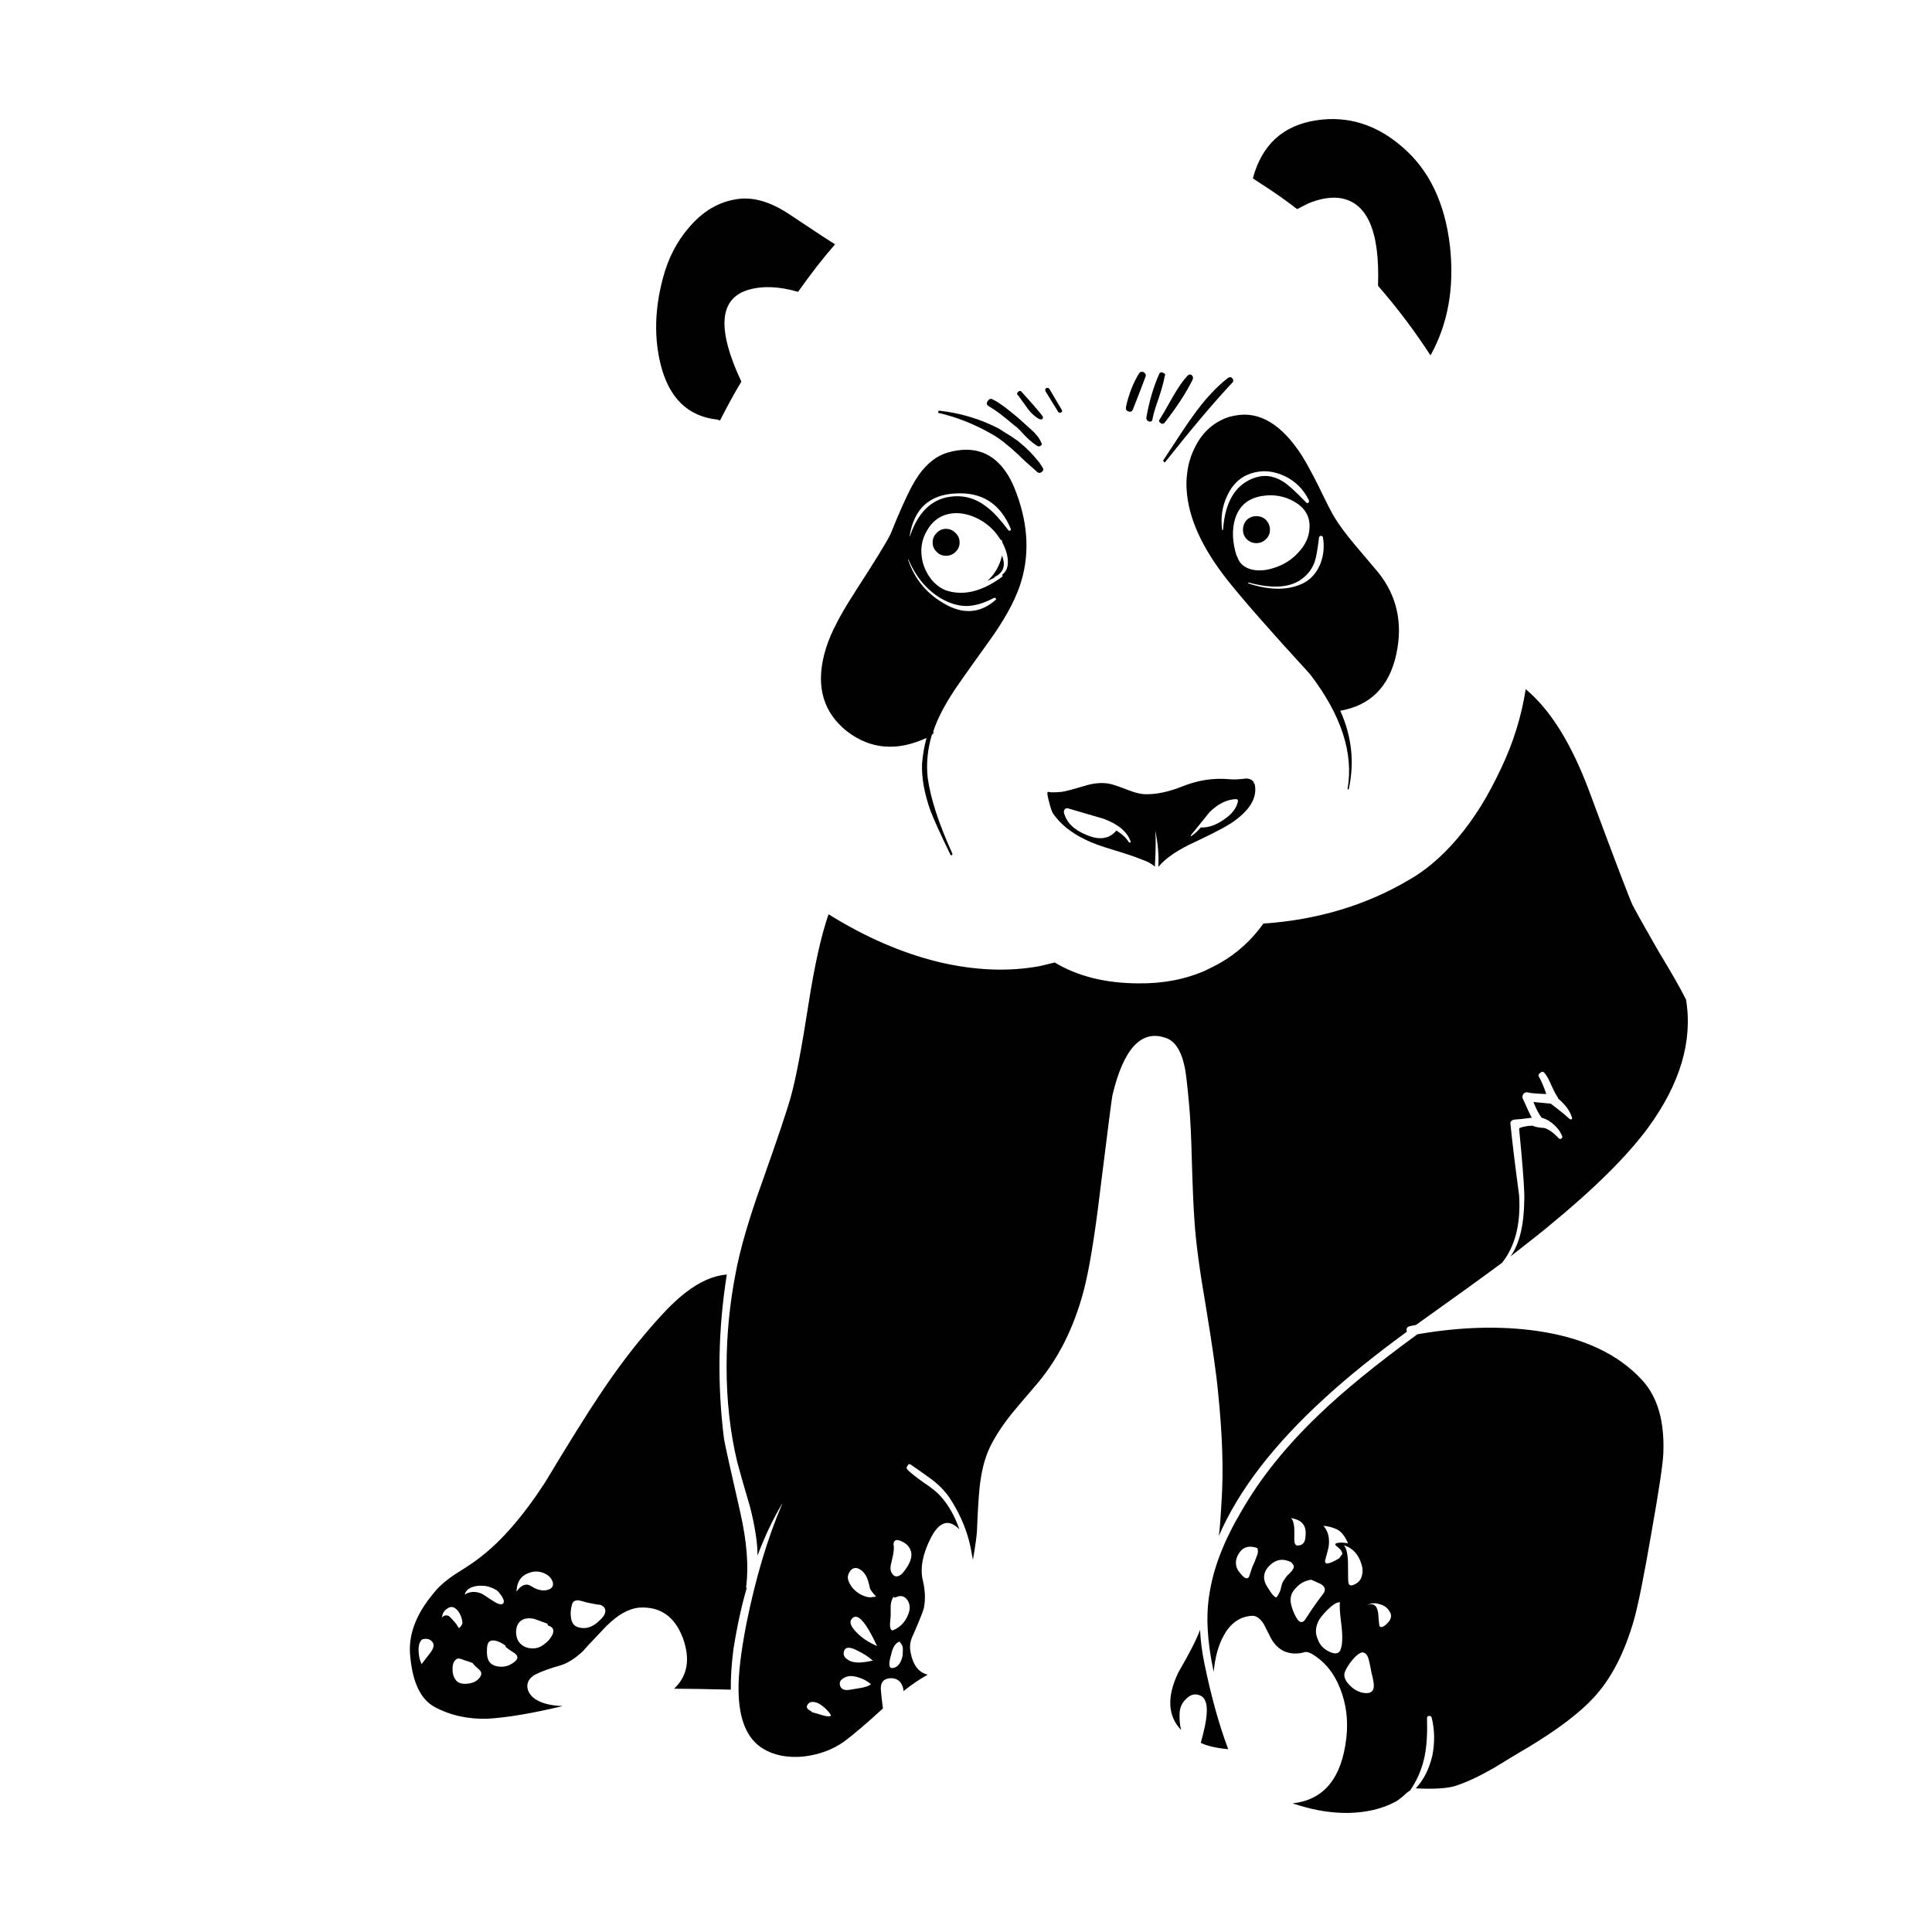 <?xml version="1.0" encoding="utf-8"?>
<!-- Generator: Adobe Illustrator 16.0.0, SVG Export Plug-In . SVG Version: 6.00 Build 0)  -->
<!DOCTYPE svg PUBLIC "-//W3C//DTD SVG 1.1//EN" "http://www.w3.org/Graphics/SVG/1.1/DTD/svg11.dtd">
<svg version="1.1" id="Layer_1" xmlns="http://www.w3.org/2000/svg" xmlns:xlink="http://www.w3.org/1999/xlink" x="0px" y="0px"
	 width="300px" height="300px" viewBox="0 0 300 300" enable-background="new 0 0 300 300" xml:space="preserve">
<g>
	<path fill-rule="evenodd" clip-rule="evenodd" fill="#010101" d="M196.214,28.793l-1.675-1.092c1.407-5.242,4.707-8.25,9.9-9.026
		c4.878-0.728,9.331,0.667,13.359,4.186c4.124,3.543,6.576,8.663,7.352,15.36c0.704,6.43-0.303,12.084-3.021,16.962
		c-2.476-3.81-5.193-7.414-8.153-10.81c0.315-8.615-1.747-13.165-6.188-13.65c-1.408-0.122-2.961,0.17-4.66,0.874l-1.71,0.873
		C199.72,31.159,197.985,29.933,196.214,28.793z M116.245,44.99c-4.586,1.334-4.962,6.091-1.129,14.269
		c-1.068,1.771-2.171,3.785-3.312,6.042l-0.4-0.146c-4.562-0.485-7.498-3.324-8.809-8.518c-1.043-4.174-0.934-8.639,0.328-13.395
		c0.801-3.082,2.159-5.727,4.077-7.935c2.16-2.548,4.683-4.016,7.571-4.404c2.427-0.34,5.072,0.437,7.935,2.33
		c4.514,3.009,6.904,4.574,7.17,4.695c-1.868,2.136-3.785,4.599-5.75,7.39C121.013,44.469,118.453,44.36,116.245,44.99z
		 M138.303,82.882c1.286-3.203,2.365-5.63,3.239-7.28c0.364-0.679,0.739-1.298,1.128-1.856c1.311-1.82,2.791-2.972,4.44-3.458
		c4.102-1.189,7.231-0.037,9.392,3.458c0.51,0.826,0.958,1.784,1.347,2.876c1.869,5.047,2.038,9.828,0.51,14.341
		c-0.874,2.548-2.487,5.448-4.842,8.7c-3.542,4.926-5.46,7.656-5.75,8.19c-1.335,2.086-2.281,3.991-2.84,5.714
		c0.073,0.242,0,0.412-0.218,0.51c-0.68,2.256-0.898,4.489-0.656,6.697c0.438,3.203,1.712,7.122,3.822,11.757
		c0.049,0.097,0.013,0.182-0.108,0.255c-0.098,0.048-0.158,0.024-0.183-0.073c-1.505-3.082-2.535-5.35-3.094-6.806
		c-0.971-2.718-1.407-5.181-1.311-7.389c0.121-1.383,0.352-2.694,0.691-3.931c-4.586,2.111-8.699,1.771-12.339-1.019
		c-3.64-2.888-4.829-6.844-3.567-11.866c0.316-1.286,0.825-2.657,1.528-4.113c0.825-1.699,1.881-3.531,3.167-5.496
		c0.073-0.122,0.146-0.243,0.219-0.364C135.888,87.092,137.696,84.144,138.303,82.882z M190.645,58.713
		c0.267-0.195,0.497-0.195,0.691,0c0.218,0.291,0.218,0.533,0,0.728c-2.718,2.887-6.176,6.976-10.374,12.266
		c-0.098,0.122-0.17,0.122-0.218,0c-0.121-0.097-0.146-0.194-0.073-0.292c2.5-3.834,3.991-6.066,4.478-6.697
		C186.968,62.146,188.8,60.145,190.645,58.713z M180.088,65.083c0.316-0.461,0.996-1.625,2.039-3.495
		c0.825-1.432,1.59-2.524,2.293-3.276c0.194-0.194,0.4-0.218,0.619-0.073c0.219,0.194,0.267,0.437,0.146,0.728
		c-0.995,2.014-2.451,4.247-4.368,6.698c-0.242,0.194-0.448,0.194-0.618,0C179.955,65.52,179.919,65.326,180.088,65.083z
		 M180.562,57.876c0.34,0.097,0.437,0.279,0.292,0.546c-0.122,0.752-0.426,1.868-0.91,3.349c-0.51,1.407-0.838,2.5-0.983,3.276
		c-0.024,0.34-0.206,0.473-0.546,0.401c-0.314-0.122-0.448-0.34-0.4-0.656c0.437-2.5,1.104-4.756,2.002-6.77
		C180.137,57.803,180.318,57.754,180.562,57.876z M175.939,63.518c-0.098,0.364-0.34,0.486-0.729,0.364
		c-0.315-0.073-0.437-0.316-0.363-0.728c0.437-1.966,1.104-3.676,2.002-5.132c0.145-0.267,0.375-0.352,0.69-0.255
		c0.316,0.17,0.438,0.388,0.364,0.655C177.468,59.61,176.813,61.31,175.939,63.518z M191.736,64.537
		c3.785-0.753,7.256,1.311,10.41,6.188c0.68,1.092,1.529,2.645,2.548,4.659c1.116,2.33,1.929,3.931,2.438,4.805
		c0.776,1.286,1.869,2.766,3.276,4.44c0.801,0.946,2.002,2.366,3.604,4.258c2.912,3.64,3.847,7.875,2.803,12.704
		c-1.092,5.023-3.992,7.947-8.699,8.772c1.795,3.98,2.231,8.045,1.311,12.194c0,0.073-0.062,0.061-0.182-0.036
		c0.97-5.557-0.972-11.502-5.824-17.836c-6.212-6.77-10.531-11.696-12.959-14.778c-3.833-4.902-5.896-9.464-6.188-13.686
		c-0.072-0.85-0.061-1.674,0.037-2.476c0.145-1.552,0.582-3.033,1.31-4.44c1.189-2.305,2.948-3.834,5.278-4.586
		C191.19,64.646,191.47,64.585,191.736,64.537z M164.292,63.918l-1.93-3.13c-0.121-0.218-0.085-0.4,0.109-0.546
		c0.193-0.048,0.352,0,0.473,0.146l1.894,3.203c0.12,0.194,0.108,0.34-0.037,0.437C164.559,64.148,164.389,64.112,164.292,63.918z
		 M159.378,63.154c-0.559-0.752-0.972-1.322-1.238-1.71c-0.242-0.17-0.267-0.364-0.073-0.583c0.243-0.218,0.449-0.206,0.619,0.037
		c0.729,0.8,1.323,1.468,1.784,2.002c0.801,0.922,1.285,1.516,1.456,1.783c0.048,0.122,0.024,0.255-0.073,0.401
		c-0.146,0.048-0.291,0.048-0.437,0c-0.606-0.292-1.214-0.825-1.82-1.602C159.522,63.36,159.45,63.25,159.378,63.154z
		 M145.691,64.027c0-0.194,0.061-0.279,0.182-0.255c3.228,0.364,6.249,1.262,9.063,2.693c0.34,0.194,0.691,0.413,1.056,0.656
		c0.704,0.412,1.408,0.874,2.111,1.383c0.631,0.509,1.237,1.056,1.82,1.638c0.509,0.534,1.007,1.104,1.492,1.711
		c0.17,0.267,0.339,0.534,0.51,0.8c0.145,0.218,0.108,0.413-0.109,0.582c-0.219,0.219-0.449,0.255-0.692,0.11
		c-0.29-0.243-0.716-0.619-1.273-1.128c-0.364-0.315-0.765-0.68-1.201-1.092c-0.17-0.17-0.353-0.352-0.546-0.546
		c-0.097-0.073-0.194-0.158-0.291-0.255c-0.461-0.437-0.922-0.837-1.384-1.201c-0.801-0.68-1.54-1.214-2.22-1.602
		c-2.742-1.602-5.545-2.73-8.408-3.385C145.68,64.136,145.643,64.1,145.691,64.027z M153.554,63.081
		c-0.364-0.195-0.425-0.461-0.182-0.801c0.242-0.388,0.546-0.449,0.91-0.182c0.218,0.097,0.437,0.218,0.654,0.364
		c0.68,0.438,1.384,0.958,2.111,1.565c0.437,0.34,0.874,0.704,1.311,1.092c0.388,0.34,0.995,0.886,1.82,1.638
		c0.775,0.704,1.273,1.359,1.492,1.966c0.146,0.169,0.133,0.327-0.037,0.473c-0.193,0.146-0.388,0.158-0.582,0.036
		c-0.437-0.267-0.994-0.716-1.674-1.346c-0.776-0.85-1.298-1.383-1.565-1.602c-0.097-0.073-0.194-0.146-0.292-0.218
		c-0.752-0.631-1.467-1.214-2.146-1.748C154.767,63.857,154.16,63.445,153.554,63.081z M156.938,82.082
		c-1.626-3.882-4.477-5.703-8.554-5.46c-4.076,0.194-6.454,2.39-7.134,6.588l0.036,0.073c1.432-4.247,3.968-6.321,7.607-6.225
		c1.577,0.049,3.058,0.631,4.44,1.748c0.947,0.728,2.039,1.917,3.275,3.567c0.073,0.048,0.171,0.048,0.292,0
		C156.975,82.3,156.987,82.203,156.938,82.082z M148.385,82.773c0.413,0.388,0.619,0.874,0.619,1.456
		c0,0.583-0.206,1.068-0.619,1.456c-0.412,0.412-0.91,0.619-1.492,0.619s-1.068-0.207-1.456-0.619
		c-0.412-0.388-0.618-0.874-0.618-1.456c0-0.582,0.206-1.068,0.618-1.456c0.388-0.437,0.874-0.655,1.456-0.655
		S147.973,82.336,148.385,82.773z M148.458,79.679c-1.966,0.048-3.446,0.91-4.441,2.584c-0.946,1.504-1.189,3.191-0.728,5.06
		c0.267,0.994,0.74,1.917,1.42,2.766c0.776,0.874,1.602,1.432,2.475,1.674c2.597,0.752,5.399,0.024,8.408-2.184
		c0.122-0.122,0.122-0.23,0-0.328c0.606-0.413,0.91-1.08,0.91-2.002c0-0.776-0.194-1.589-0.582-2.438l-0.292-0.619l-0.036-0.182
		c0-0.122-0.073-0.182-0.218-0.182c-0.729-1.213-1.699-2.197-2.912-2.949C151.127,80.08,149.792,79.679,148.458,79.679z
		 M140.996,86.886c0.994,2.961,2.826,5.217,5.496,6.771c2.984,1.795,5.69,1.625,8.116-0.51c0.073-0.049,0.073-0.134,0-0.255
		c-0.072-0.072-0.169-0.084-0.29-0.036c-1.481,0.776-2.827,1.189-4.04,1.238c-1.312,0.048-2.67-0.328-4.077-1.128
		c-2.232-1.286-3.944-3.312-5.133-6.079H140.996z M154.464,89.689l-1.129,0.51c1.141-1.043,1.894-2.354,2.257-3.932
		c0.606,1.553,0.23,2.658-1.128,3.313C154.366,89.653,154.366,89.689,154.464,89.689z M189.771,82.263
		c0.097,0.073,0.145,0.073,0.145,0c0.292-4.222,1.833-6.879,4.623-7.971c1.554-0.631,3.094-0.486,4.623,0.437
		c0.825,0.509,2.038,1.601,3.64,3.276c0.121,0.145,0.23,0.169,0.327,0.073c0.146-0.122,0.183-0.255,0.11-0.4
		c-0.802-1.674-2.051-2.924-3.75-3.75c-1.747-0.825-3.47-0.97-5.168-0.437c-1.699,0.534-2.961,1.71-3.786,3.531
		C189.782,78.624,189.528,80.371,189.771,82.263z M191.846,80.371c-0.582,1.747-0.521,3.736,0.182,5.969l0.072,0.037
		c0.316,1.092,1.093,1.783,2.33,2.074c1.02,0.218,2.136,0.134,3.35-0.254c1.504-0.461,2.766-1.25,3.784-2.366
		c1.166-1.213,1.76-2.548,1.784-4.004c0.049-1.675-0.74-2.985-2.366-3.931c-1.504-0.85-3.105-1.152-4.805-0.91
		C193.969,77.277,192.525,78.405,191.846,80.371z M197.196,82.263c0,0.583-0.206,1.068-0.619,1.456
		c-0.412,0.413-0.909,0.619-1.492,0.619c-0.582,0-1.08-0.206-1.492-0.619c-0.388-0.388-0.583-0.874-0.583-1.456
		c0-0.582,0.195-1.092,0.583-1.528c0.412-0.389,0.91-0.583,1.492-0.583c0.606,0,1.104,0.194,1.492,0.583
		C196.99,81.171,197.196,81.681,197.196,82.263z M193.848,90.599c3.422,1.116,6.284,1.092,8.59-0.073
		c1.189-0.631,2.063-1.65,2.621-3.057c0.485-1.311,0.606-2.657,0.364-4.041c-0.049-0.17-0.171-0.242-0.364-0.218
		c-0.171,0.048-0.255,0.17-0.255,0.364c-0.219,1.844-0.449,3.094-0.691,3.75c-0.461,1.212-1.262,2.172-2.402,2.875
		c-1.82,1.092-4.429,1.177-7.826,0.254C193.786,90.55,193.775,90.599,193.848,90.599z M70.709,244.422
		c1.723-1.067,2.985-1.917,3.785-2.548c3.349-2.548,6.722-6.431,10.12-11.647c3.664-6.091,6.43-10.532,8.299-13.322
		c2.791-4.222,5.569-7.899,8.335-11.029c1.99-2.305,3.713-4.016,5.169-5.132c2.208-1.723,4.356-2.67,6.443-2.84
		c-1.359,8.518-1.504,17.023-0.437,25.517c0.121,0.776,0.958,4.562,2.511,11.356c1.02,4.489,1.335,8.323,0.947,11.502
		c-0.073,0.121-0.048,0.218,0.072,0.291c-0.825,2.839-1.517,6.03-2.074,9.573c-0.292,2.329-0.425,4.404-0.401,6.225
		c-3.906-0.098-6.842-0.146-8.808-0.146c2.087-1.966,2.548-4.574,1.383-7.826c-1.262-3.373-3.519-4.962-6.771-4.769
		c-1.869,0.17-3.822,1.383-5.86,3.641c-1.82,1.916-2.766,2.936-2.839,3.057c-1.189,1.141-2.354,1.894-3.494,2.257
		c-1.675,0.461-3.033,0.959-4.077,1.492c-0.704,0.437-1.08,0.983-1.128,1.639c-0.025,0.655,0.254,1.262,0.837,1.819
		c0.971,0.85,2.523,1.311,4.659,1.384c-4.659,1.116-8.53,1.771-11.612,1.965c-3.106,0.098-5.884-0.521-8.335-1.856
		c-2.087-1.164-3.325-3.712-3.713-7.644c-0.412-3.3,0.776-6.612,3.567-9.937C68.04,246.448,69.18,245.441,70.709,244.422z
		 M175.139,122.667c1.237,0.485,2.257,0.704,3.058,0.655c1.552,0,3.348-0.401,5.387-1.201c2.378-0.971,4.816-1.347,7.316-1.128
		c0.582,0.073,1.456,0.036,2.62-0.109c0.559,0.024,0.946,0.218,1.165,0.582v0.182h0.109c0.049,0.17,0.084,0.364,0.109,0.583
		c0.17,1.747-0.825,3.433-2.985,5.059c-0.849,0.704-2.923,1.832-6.224,3.385c-2.742,1.238-4.684,2.548-5.824,3.932
		c0.098-1.675-0.061-3.556-0.473-5.642c0.097,1.237,0.072,3.106-0.073,5.605c-0.462-0.437-1.128-0.801-2.002-1.092
		c-0.922-0.388-2.391-0.885-4.404-1.493c-1.966-0.582-3.446-1.128-4.44-1.638c-2.16-1.043-3.811-2.378-4.951-4.004
		c-0.193-0.291-0.412-0.934-0.654-1.929c-0.292-1.044-0.315-1.529-0.073-1.456c0.291,0.097,0.983,0.097,2.075,0
		c0.534-0.073,1.735-0.389,3.604-0.947c1.334-0.413,2.572-0.522,3.713-0.327C172.724,121.781,173.707,122.108,175.139,122.667z
		 M175.575,130.71c-0.51-1.528-1.905-2.718-4.186-3.566c-2.694-0.777-4.563-1.323-5.605-1.638c-0.17-0.025-0.316,0.024-0.438,0.145
		c-0.121,0.17-0.169,0.34-0.146,0.51c0.389,1.553,1.565,2.718,3.531,3.494c1.989,0.85,3.53,0.619,4.622-0.691
		c0.898,0.558,1.554,1.177,1.966,1.856C175.515,130.844,175.6,130.808,175.575,130.71z M191.882,124.086
		c-1.407,0.072-2.754,0.74-4.04,2.002c-0.024,0.048-1.007,1.262-2.948,3.64c0.024,0.121,0.048,0.158,0.072,0.109
		c0.485-0.315,0.983-0.764,1.492-1.347h0.109c1.093,0.024,2.221-0.364,3.386-1.165c1.261-0.825,2.014-1.759,2.257-2.803
		C192.282,124.232,192.173,124.086,191.882,124.086z M145.618,149.348c5.679,1.358,10.981,1.577,15.906,0.655
		c0.753-0.17,1.505-0.352,2.258-0.546c3.542,2.136,7.861,3.216,12.958,3.239c3.834,0.049,7.315-0.617,10.446-2.001
		c0.219-0.097,0.437-0.206,0.655-0.328c3.372-1.577,6.151-3.895,8.335-6.952c8.421-0.582,15.967-2.852,22.641-6.806
		c1.189-0.68,2.342-1.481,3.458-2.403c2.814-2.329,5.387-5.362,7.717-9.1c1.068-1.747,2.087-3.652,3.057-5.714
		c1.918-4.004,3.204-8.129,3.859-12.376c3.809,3.155,7.098,8.433,9.864,15.834c4.052,10.919,6.31,16.841,6.77,17.763
		c0.825,1.552,2.196,3.992,4.113,7.316c1.917,3.154,3.301,5.58,4.149,7.279c1.067,6.431-0.897,13.068-5.896,19.911
		c-3.276,4.44-8.396,9.513-15.36,15.215c-0.704,0.606-2.706,2.196-6.006,4.768c1.383-1.892,2.099-4.816,2.147-8.771
		c0.048-1.044-0.109-3.567-0.473-7.571l-0.328-3.458c-0.024-0.17,0.461-0.328,1.456-0.473c0.218,0,0.425-0.013,0.618-0.037
		c0.389,0.194,1.008,0.315,1.857,0.364c0.703,0.219,1.443,0.753,2.22,1.602c0.146,0.121,0.279,0.134,0.4,0.036
		c0.17-0.121,0.206-0.267,0.109-0.437c-0.364-0.874-1.031-1.638-2.002-2.294c-0.412-0.242-0.801-0.412-1.165-0.509
		c-0.412-0.533-0.837-1.347-1.274-2.438c0.606,0.048,1.506,0.133,2.694,0.255c0.268,0.194,0.582,0.437,0.946,0.728
		c0.873,0.68,1.529,1.226,1.966,1.639c0.072,0.072,0.17,0.097,0.291,0.072c0.097-0.072,0.134-0.158,0.109-0.255
		c-0.268-0.801-0.68-1.493-1.238-2.075c-0.315-0.363-0.618-0.654-0.91-0.873c-0.023-0.097-0.061-0.183-0.108-0.255
		c-0.242-0.34-0.571-0.958-0.983-1.856c-0.34-0.85-0.691-1.479-1.055-1.893c-0.195-0.243-0.412-0.243-0.655,0
		c-0.268,0.17-0.328,0.376-0.183,0.619c0.34,0.582,0.716,1.468,1.129,2.656c-1.505-0.048-2.464-0.133-2.876-0.255
		c-0.291-0.048-0.522,0.037-0.691,0.255c-0.171,0.243-0.194,0.485-0.073,0.729c0.631,1.432,1.092,2.415,1.384,2.948
		c-1.214,0.17-2.111,0.267-2.693,0.291c-0.461,0.098-0.667,0.315-0.619,0.655c0.219,2.33,0.667,6.042,1.347,11.139
		c0.268,4.416-0.618,7.897-2.657,10.446c-2.937,2.184-7.389,5.399-13.358,9.646l-0.91,0.182c-0.484,0.098-0.655,0.389-0.51,0.874
		c-4.975,3.64-9.172,7.025-12.594,10.155c-8.008,7.28-13.54,14.463-16.598,21.548c0.121-0.776,0.267-2.668,0.437-5.678
		c0.291-4.563,0.109-10.059-0.546-16.488c-0.243-2.718-0.874-7.171-1.893-13.359c-0.995-5.75-1.59-10.216-1.784-13.395
		c-0.146-1.917-0.278-4.938-0.4-9.063c-0.097-3.955-0.242-6.964-0.437-9.027c-0.291-3.202-0.522-5.144-0.691-5.823
		c-0.534-2.549-1.529-4.053-2.985-4.514c-3.762-1.286-6.503,1.687-8.226,8.917c-0.097,0.438-0.729,5.34-1.893,14.706
		c-0.874,7.329-1.748,12.606-2.621,15.834c-1.505,5.605-3.87,10.325-7.099,14.159c-2.426,2.839-3.772,4.428-4.04,4.768
		c-1.432,1.796-2.548,3.508-3.348,5.133c-0.826,1.699-1.372,3.847-1.639,6.442c-0.146,1.456-0.279,3.677-0.4,6.661
		c-0.049,0.825-0.255,2.306-0.619,4.441l-0.182-0.91c-0.461-3.01-1.614-5.922-3.458-8.736c-0.704-1.02-1.626-1.966-2.767-2.839
		c-1.383-0.995-2.463-1.759-3.239-2.293c-0.218-0.146-0.388-0.085-0.51,0.182c-0.194,0.194-0.194,0.4,0,0.619
		c0.462,0.461,1.323,1.14,2.584,2.038c1.214,0.801,2.088,1.517,2.621,2.147c1.214,1.384,2.159,3.07,2.839,5.06
		c-1.649-1.698-3.143-1.226-4.477,1.42c-1.237,2.475-1.638,4.635-1.201,6.479c0.389,1.602,0.437,3.07,0.146,4.404
		c-0.17,0.607-0.716,1.966-1.638,4.077c-0.461,0.897-0.595,1.808-0.4,2.729c0.364,1.966,1.249,3.118,2.656,3.458
		c-1.261,0.704-2.511,1.553-3.748,2.548c-0.05-0.582-0.231-1.056-0.546-1.419c-0.34-0.389-0.826-0.583-1.456-0.583
		c-1.092,0.049-1.602,0.644-1.529,1.784c0.048,0.654,0.157,1.626,0.327,2.912c-2.62,2.402-4.658,4.137-6.114,5.204
		c-1.748,1.214-3.798,1.966-6.151,2.258c-2.5,0.242-4.61-0.158-6.334-1.202c-2.5-1.504-3.773-4.525-3.822-9.063
		c-0.048-2.475,0.364-5.956,1.238-10.446c1.431-7.062,3.276-13.225,5.532-18.491c0-0.048-0.012-0.048-0.036,0
		c-1.432,2.428-2.694,5.097-3.786,8.008c0-1.989-0.388-4.514-1.165-7.57c-0.97-3.275-1.638-5.617-2.002-7.025
		c-1.092-4.586-1.638-9.488-1.638-14.705c0-4.926,0.473-9.804,1.42-14.633c0.68-3.64,2.013-8.237,4.004-13.795
		c2.475-6.964,4.004-11.515,4.586-13.649c0.752-2.719,1.65-7.438,2.694-14.16c0.946-6.09,1.989-10.774,3.13-14.05
		C134.286,145.477,139.94,147.94,145.618,149.348z M82.138,244.24c-1.213,0.412-1.856,1.334-1.929,2.766v0.146
		c0.485-0.729,1.019-1.093,1.602-1.093c0.17,0,0.364,0.061,0.583,0.183l0.546,0.327c0.825,0.413,1.577,0.498,2.257,0.255
		c0.582-0.219,0.789-0.618,0.619-1.201c-0.194-0.533-0.546-0.934-1.056-1.201C83.91,243.961,83.036,243.9,82.138,244.24z
		 M138.557,241.983c-0.17,0.729-0.254,1.104-0.254,1.128c-0.073,0.486-0.013,0.874,0.182,1.165c0.412,0.68,0.971,0.68,1.674,0
		c1.189-1.432,1.603-2.608,1.238-3.53c-0.219-0.632-0.691-1.104-1.42-1.42c-0.776-0.364-1.188-0.206-1.237,0.474
		C138.86,240.284,138.8,241.013,138.557,241.983z M133.243,243.548c-0.559-0.193-1.007,0-1.347,0.583
		c-0.243,0.389-0.304,0.801-0.183,1.237c0.34,0.972,1.007,1.724,2.002,2.257c0.583,0.291,1.093,0.425,1.529,0.4l0.8-0.109
		c-0.533-0.582-0.849-0.994-0.946-1.237c-0.193-0.946-0.412-1.625-0.654-2.038C134.129,244.106,133.728,243.742,133.243,243.548z
		 M193.957,244.822l0.509-1.528c0.292-0.606,0.498-1.104,0.619-1.492c0.267-0.559,0.315-1.032,0.146-1.42
		c-1.141-0.412-2.026-0.23-2.658,0.546c-0.363,0.461-0.582,0.958-0.655,1.492c-0.048,0.582,0.085,1.092,0.401,1.528
		C193.119,245.065,193.666,245.356,193.957,244.822z M184.202,263.786c-0.583,0.534-0.923,1.201-1.02,2.002
		c-0.073,1.02,0,1.966,0.219,2.84c-2.087-2.185-2.232-5.157-0.438-8.918c1.698-2.912,2.827-5.12,3.386-6.625
		c0.072,1.675,0.291,3.385,0.654,5.133c1.044,5.12,2.281,9.585,3.714,13.395c-1.846-0.17-3.265-0.497-4.26-0.982
		c0.535-1.917,0.838-3.386,0.91-4.404c0.146-1.675-0.218-2.67-1.092-2.985C185.548,262.949,184.857,263.131,184.202,263.786z
		 M197.27,254.214c-0.656-1.263-1.008-1.954-1.056-2.075c-0.583-0.873-1.189-1.286-1.82-1.237c-1.868,0.121-3.324,1.141-4.368,3.057
		c-0.824,1.456-1.347,3.337-1.565,5.643c-1.019-4.707-1.236-8.761-0.654-12.157c0.606-3.955,2.244-8.189,4.914-12.703
		c2.96-5.193,7.013-10.24,12.157-15.143c3.785-3.64,8.856-7.777,15.214-12.412c6.698-1.165,12.91-1.335,18.638-0.51
		c7.182,1.043,12.63,3.616,16.342,7.717c2.355,2.62,3.422,6.406,3.204,11.356c-0.072,1.65-0.68,5.69-1.82,12.121
		c-1.164,6.771-2.074,11.32-2.729,13.649c-1.48,5.169-3.567,9.197-6.261,12.085c-2.136,2.329-5.484,4.877-10.047,7.644
		c-1.213,0.704-3.069,1.82-5.568,3.349c-2.209,1.263-4.174,2.172-5.897,2.73c-1.31,0.388-3.349,0.51-6.114,0.364
		c1.237-1.311,2.1-3.021,2.584-5.133c0.389-2.039,0.352-3.979-0.109-5.823c-0.024-0.194-0.158-0.292-0.4-0.292
		c-0.218,0.024-0.328,0.134-0.328,0.328c0.073,2.354-0.048,4.319-0.363,5.896c-0.389,1.941-1.141,3.725-2.257,5.351
		c-0.268,0.146-0.667,0.473-1.201,0.982c-0.509,0.413-0.886,0.68-1.128,0.801c-2.087,1.092-4.525,1.663-7.316,1.711
		c-2.428,0.024-4.914-0.352-7.462-1.128l-1.165-0.364c4.877-0.51,7.669-3.919,8.372-10.229c0.291-2.669-0.024-5.181-0.946-7.534
		c-0.971-2.5-2.476-4.332-4.514-5.496c-0.461-0.242-0.837-0.304-1.129-0.183c-1.092,0.291-2.123,0.23-3.094-0.182
		C198.482,255.96,197.779,255.232,197.27,254.214z M197.487,247.479c0.412,0.51,0.68,0.668,0.801,0.473
		c0.171-0.242,0.34-0.558,0.51-0.946c0.121-0.484,0.218-0.86,0.291-1.128c0.146-0.34,0.425-0.765,0.837-1.274
		c0.412-0.363,0.68-0.655,0.802-0.873c0.267-0.364,0.229-0.692-0.11-0.982l-0.072-0.146c-1.262-0.655-2.391-0.497-3.385,0.474
		c-1.043,1.02-1.153,2.16-0.328,3.421C196.88,246.569,197.1,246.897,197.487,247.479z M140.851,248.39
		c-0.438-0.582-1.02-0.704-1.748-0.364c-0.121,0.073-0.242,0.049-0.363-0.073c-0.243,0.34-0.389,0.813-0.437,1.42
		c0,0.389,0,0.898,0,1.529c0,0.121-0.036,0.57-0.109,1.347c0.024,0.728,0.206,1.02,0.546,0.873c1.213-0.533,2.026-1.492,2.438-2.875
		C141.348,249.518,141.238,248.899,140.851,248.39z M140.158,255.706c-0.023-0.17-0.182-0.437-0.473-0.801
		c-0.631,0.194-1.068,0.873-1.311,2.038c-0.412,1.383-0.364,2.074,0.146,2.074c0.825-0.048,1.371-0.691,1.638-1.929
		C140.207,256.458,140.207,255.997,140.158,255.706z M133.68,254.104c0.703,0.582,1.541,1.079,2.512,1.492
		c-1.771-3.81-3.069-5.229-3.895-4.259C131.738,251.92,132.199,252.842,133.68,254.104z M131.532,257.635
		c0.34,0.291,0.825,0.461,1.456,0.51c0.606,0.049,1.456-0.049,2.548-0.291c-0.704-0.606-1.493-1.116-2.366-1.529
		c-1.092-0.582-1.771-0.618-2.039-0.108C130.865,256.798,130.998,257.271,131.532,257.635z M130.477,261.821
		c0.17,0.484,0.631,0.679,1.383,0.582c0.243-0.048,0.825-0.146,1.747-0.291c0.753-0.121,1.299-0.315,1.639-0.583
		c-0.534-0.46-1.141-0.8-1.82-1.02c-0.849-0.29-1.541-0.326-2.074-0.108C130.525,260.741,130.234,261.214,130.477,261.821z
		 M128.401,265.533c-0.315-0.363-0.764-0.716-1.347-1.056c-0.849-0.34-1.407-0.254-1.674,0.256c-0.243,0.363-0.049,0.69,0.582,0.982
		l0.109,0.146l1.019,0.291c0.122,0.049,0.448,0.146,0.983,0.291c0.509,0.098,0.825,0.086,0.946-0.036
		c0.024-0.048-0.049-0.194-0.218-0.438C128.583,265.728,128.45,265.582,128.401,265.533z M93.095,251.629
		c0.509-0.461,0.801-0.873,0.873-1.237c0.122-0.558-0.133-0.958-0.764-1.201c-0.315,0-1.019-0.121-2.111-0.364
		c-0.558-0.17-0.983-0.278-1.274-0.328c-0.534-0.023-0.861,0.17-0.982,0.583c-0.218,0.753-0.279,1.433-0.182,2.038
		c0.097,0.874,0.485,1.396,1.165,1.565C90.959,253.024,92.051,252.672,93.095,251.629z M85.05,252.139
		c-0.946-0.34-1.65-0.595-2.111-0.765c-0.825-0.17-1.492-0.085-2.002,0.255c-0.534,0.389-0.801,0.995-0.801,1.82
		c0.024,0.849,0.292,1.48,0.801,1.893c0.461,0.412,1.056,0.618,1.784,0.618c0.655,0,1.237-0.206,1.747-0.618
		c0.583-0.412,1.019-0.91,1.31-1.492c0.316-0.729,0.11-1.201-0.618-1.42C85.014,252.357,84.978,252.26,85.05,252.139z
		 M76.351,248.462c0.776,0.534,1.322,0.74,1.638,0.619c0.339-0.17,0.328-0.558-0.037-1.165c-0.339-0.51-0.63-0.849-0.874-1.019
		c-0.776-0.438-1.492-0.655-2.147-0.655c-0.631-0.049-1.213,0.036-1.747,0.254c-0.583,0.268-0.922,0.644-1.019,1.129
		c0.291-0.243,0.716-0.388,1.274-0.437c0.461,0,0.898,0.085,1.31,0.255C74.846,247.468,75.38,247.808,76.351,248.462z
		 M69.471,249.772c-0.437,0.243-0.704,0.631-0.801,1.165l-0.073,0.255c0.34-0.364,0.704-0.449,1.092-0.255
		c0.242,0.194,0.57,0.534,0.982,1.019c0.097,0.098,0.255,0.328,0.474,0.692c0.097,0.218,0.23,0.182,0.4-0.109
		c0.218-0.267,0.303-0.485,0.255-0.655c-0.073-0.655-0.303-1.237-0.691-1.747C70.575,249.481,70.029,249.36,69.471,249.772z
		 M65.613,254.541c-0.413,0.242-0.619,0.825-0.619,1.747c0.024,0.825,0.182,1.529,0.473,2.111l1.456-1.894
		c0.413-0.606,0.51-1.079,0.291-1.419c-0.315-0.533-0.837-0.716-1.565-0.546H65.613z M72.42,261.457
		c0.849-0.049,1.492-0.315,1.929-0.801c0.461-0.485,0.509-0.923,0.145-1.311c-0.534-0.461-0.91-0.838-1.128-1.128l-0.946-0.328
		c-0.292-0.072-0.534-0.158-0.728-0.255c-0.364-0.121-0.619-0.133-0.765-0.036c-0.437,0.291-0.655,0.789-0.655,1.492
		c-0.024,0.655,0.109,1.201,0.4,1.639C70.988,261.263,71.57,261.506,72.42,261.457z M77.115,258.728
		c0.631,0.145,1.238,0.108,1.82-0.109c0.461-0.194,0.837-0.437,1.128-0.729c0.388-0.364,0.364-0.74-0.073-1.128
		c-0.655-0.412-1.128-0.74-1.419-0.983c-0.048-0.049-0.073-0.133-0.073-0.255c-0.922-0.63-1.65-0.886-2.184-0.764
		c-0.437,0.048-0.667,0.473-0.691,1.273c-0.049,0.704,0.012,1.262,0.182,1.675C76.023,258.241,76.46,258.581,77.115,258.728z
		 M200.472,235.723c0.171,0.194,0.279,0.388,0.328,0.582c0.121,0.364,0.182,0.813,0.182,1.348v1.419c0,0.655,0.194,0.959,0.582,0.91
		c0.776-0.024,1.166-0.57,1.166-1.638c0.097-1.044-0.243-1.784-1.02-2.221C201.395,235.953,200.981,235.82,200.472,235.723z
		 M203.603,245.296c-0.971,0.146-1.759,0.57-2.365,1.273c-0.729,0.704-0.983,1.541-0.766,2.512c0.171,0.753,0.426,1.419,0.766,2.002
		c0.46,0.873,0.921,1.031,1.382,0.473c0.874-1.358,1.566-2.378,2.075-3.058c0.583-0.752,0.887-1.164,0.91-1.236
		c0.267-0.51,0.085-0.947-0.546-1.312L203.603,245.296z M208.007,239.544c0.437-0.023,0.874,0.013,1.311,0.11
		c-0.461-1.116-1.044-1.845-1.748-2.185c-0.606-0.291-1.298-0.474-2.074-0.546c0.704,0.801,0.982,1.82,0.838,3.058
		c-0.024,0.291-0.206,1.031-0.546,2.221c-0.195,0.824,0.521,0.752,2.146-0.219l0.51-0.691L208.371,241
		c-0.098-0.218-0.242-0.412-0.438-0.582c-0.291-0.242-0.461-0.388-0.509-0.437c-0.049-0.024-0.073-0.098-0.073-0.219
		c0.049-0.072,0.109-0.121,0.182-0.146L208.007,239.544z M211.392,242.856c-0.461-1.528-1.37-2.499-2.729-2.912
		c0.437,0.462,0.655,1.481,0.655,3.058c0,1.796,0.024,2.73,0.072,2.804c0.098,0.388,0.389,0.473,0.874,0.254
		c0.413-0.17,0.74-0.437,0.983-0.8C211.635,244.507,211.684,243.706,211.392,242.856z M214.049,251.083
		c0.049,0.68,0.097,1.141,0.146,1.383c0.121,0.268,0.412,0.243,0.873-0.072c0.946-0.776,1.177-1.504,0.691-2.184
		c-0.34-0.583-0.873-0.959-1.602-1.129c-0.68-0.219-1.298-0.157-1.856,0.183c0.68-0.292,1.165-0.17,1.456,0.363
		C213.929,249.967,214.025,250.452,214.049,251.083z M208.079,248.826c-0.388-0.121-1.043,0.268-1.965,1.165
		c-0.801,0.801-1.286,1.432-1.456,1.893c-0.413,0.922-0.425,1.808-0.037,2.657c0.292,0.873,0.91,1.528,1.856,1.965
		c0.972,0.438,1.554,0.256,1.748-0.546c0.267-0.8,0.267-2.195,0-4.186C208.031,250.174,207.982,249.19,208.079,248.826z
		 M211.573,262.84c1.068,0.219,1.651-0.072,1.748-0.874c0.048-0.388-0.072-1.14-0.364-2.256c-0.146-0.825-0.278-1.469-0.4-1.93
		c-0.193-0.801-0.546-1.201-1.056-1.201c-0.461,0.122-0.971,0.522-1.528,1.201c-0.438,0.534-0.776,1.056-1.02,1.565
		c-0.388,0.68-0.23,1.407,0.474,2.184C210.058,262.233,210.773,262.67,211.573,262.84z"/>
</g>
</svg>
